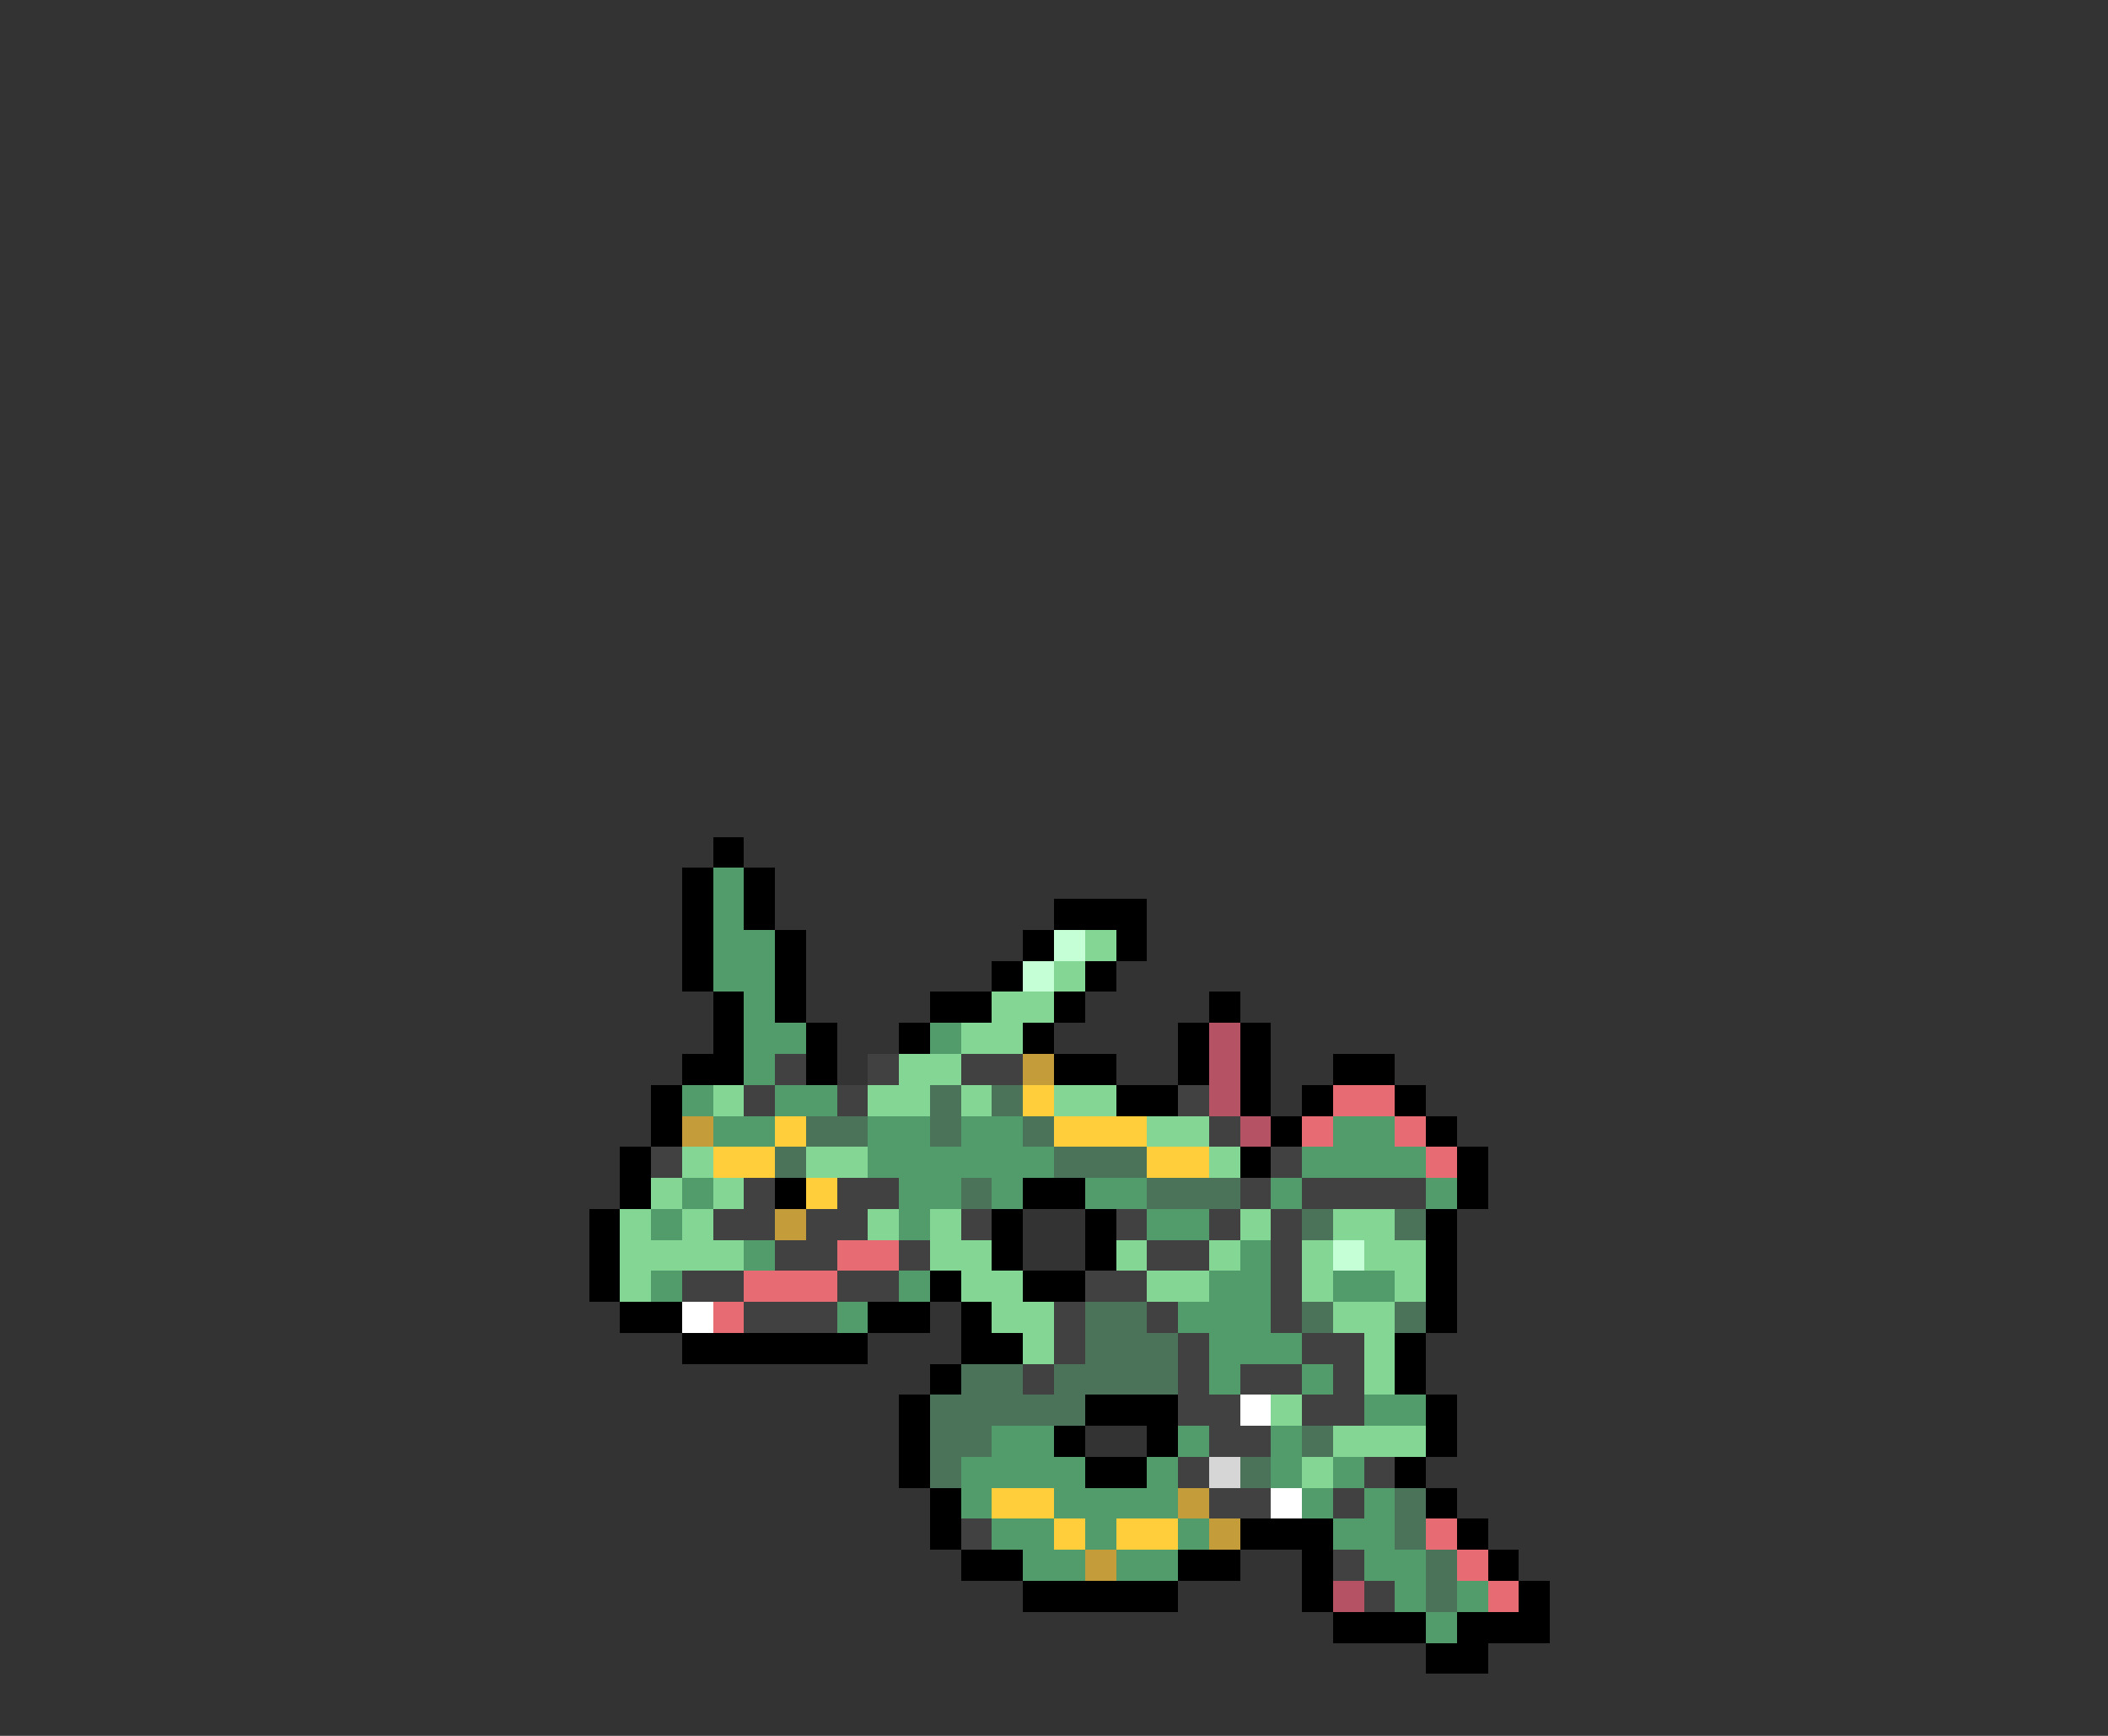 <svg xmlns="http://www.w3.org/2000/svg" viewBox="0 -0.5 68 56" shape-rendering="crispEdges">
<rect x="0" y="-0.5" width="68" height="56" fill="#333333" stroke="none"/>
<path stroke="#000000" d="M23 27h1M22 28h1M24 28h1M22 29h1M24 29h1M34 29h3M22 30h1M25 30h1M33 30h1M36 30h1M22 31h1M25 31h1M32 31h1M35 31h1M23 32h1M25 32h1M30 32h2M34 32h1M39 32h1M23 33h1M26 33h1M29 33h1M33 33h1M38 33h1M40 33h1M22 34h2M26 34h1M34 34h2M38 34h1M40 34h1M43 34h2M21 35h1M36 35h2M40 35h1M42 35h1M45 35h1M21 36h1M41 36h1M46 36h1M20 37h1M40 37h1M47 37h1M20 38h1M25 38h1M33 38h2M47 38h1M19 39h1M32 39h1M35 39h1M46 39h1M19 40h1M32 40h1M35 40h1M46 40h1M19 41h1M30 41h1M33 41h2M46 41h1M20 42h2M28 42h2M31 42h1M46 42h1M22 43h6M31 43h2M45 43h1M30 44h1M45 44h1M29 45h1M35 45h3M46 45h1M29 46h1M34 46h1M37 46h1M46 46h1M29 47h1M35 47h2M45 47h1M30 48h1M46 48h1M30 49h1M40 49h3M47 49h1M31 50h2M38 50h2M42 50h1M48 50h1M33 51h5M42 51h1M49 51h1M43 52h3M47 52h3M46 53h2" />
<path stroke="#529c6b" d="M23 28h1M23 29h1M23 30h2M23 31h2M24 32h1M24 33h2M30 33h1M24 34h1M22 35h1M25 35h2M23 36h2M28 36h2M31 36h2M43 36h2M28 37h6M42 37h4M22 38h1M29 38h2M32 38h1M35 38h2M41 38h1M46 38h1M21 39h1M29 39h1M37 39h2M24 40h1M40 40h1M21 41h1M29 41h1M39 41h2M43 41h2M27 42h1M38 42h3M39 43h3M39 44h1M42 44h1M44 45h2M32 46h2M38 46h1M41 46h1M31 47h4M37 47h1M41 47h1M43 47h1M31 48h1M34 48h4M42 48h1M44 48h1M32 49h2M35 49h1M38 49h1M43 49h2M33 50h2M36 50h2M44 50h2M45 51h1M47 51h1M46 52h1" />
<path stroke="#c5ffd6" d="M34 30h1M33 31h1M43 40h1" />
<path stroke="#84d694" d="M35 30h1M34 31h1M32 32h2M31 33h2M29 34h2M23 35h1M28 35h2M31 35h1M34 35h2M37 36h2M22 37h1M26 37h2M39 37h1M21 38h1M23 38h1M20 39h1M22 39h1M28 39h1M30 39h1M40 39h1M43 39h2M20 40h4M30 40h2M36 40h1M39 40h1M42 40h1M44 40h2M20 41h1M31 41h2M37 41h2M42 41h1M45 41h1M32 42h2M43 42h2M33 43h1M44 43h1M44 44h1M41 45h1M43 46h3M42 47h1" />
<path stroke="#b55263" d="M39 33h1M39 34h1M39 35h1M40 36h1M43 51h1" />
<path stroke="#414141" d="M25 34h1M28 34h1M31 34h2M24 35h1M27 35h1M38 35h1M39 36h1M21 37h1M41 37h1M24 38h1M27 38h2M40 38h1M42 38h4M23 39h2M26 39h2M31 39h1M36 39h1M39 39h1M41 39h1M25 40h2M29 40h1M37 40h2M41 40h1M22 41h2M27 41h2M35 41h2M41 41h1M24 42h3M34 42h1M37 42h1M41 42h1M34 43h1M38 43h1M42 43h2M33 44h1M38 44h1M40 44h2M43 44h1M38 45h2M42 45h2M39 46h2M38 47h1M44 47h1M39 48h2M43 48h1M31 49h1M43 50h1M44 51h1" />
<path stroke="#c59c3a" d="M33 34h1M22 36h1M25 39h1M38 48h1M39 49h1M35 50h1" />
<path stroke="#4a735a" d="M30 35h1M32 35h1M26 36h2M30 36h1M33 36h1M25 37h1M34 37h3M31 38h1M37 38h3M42 39h1M45 39h1M35 42h2M42 42h1M45 42h1M35 43h3M31 44h2M34 44h4M30 45h5M30 46h2M42 46h1M30 47h1M40 47h1M45 48h1M45 49h1M46 50h1M46 51h1" />
<path stroke="#ffce3a" d="M33 35h1M25 36h1M34 36h3M23 37h2M37 37h2M26 38h1M32 48h2M34 49h1M36 49h2" />
<path stroke="#e66b73" d="M43 35h2M42 36h1M45 36h1M46 37h1M27 40h2M24 41h3M23 42h1M46 49h1M47 50h1M48 51h1" />
<path stroke="#ffffff" d="M22 42h1M40 45h1M41 48h1" />
<path stroke="#d6d6d6" d="M39 47h1" />
</svg>